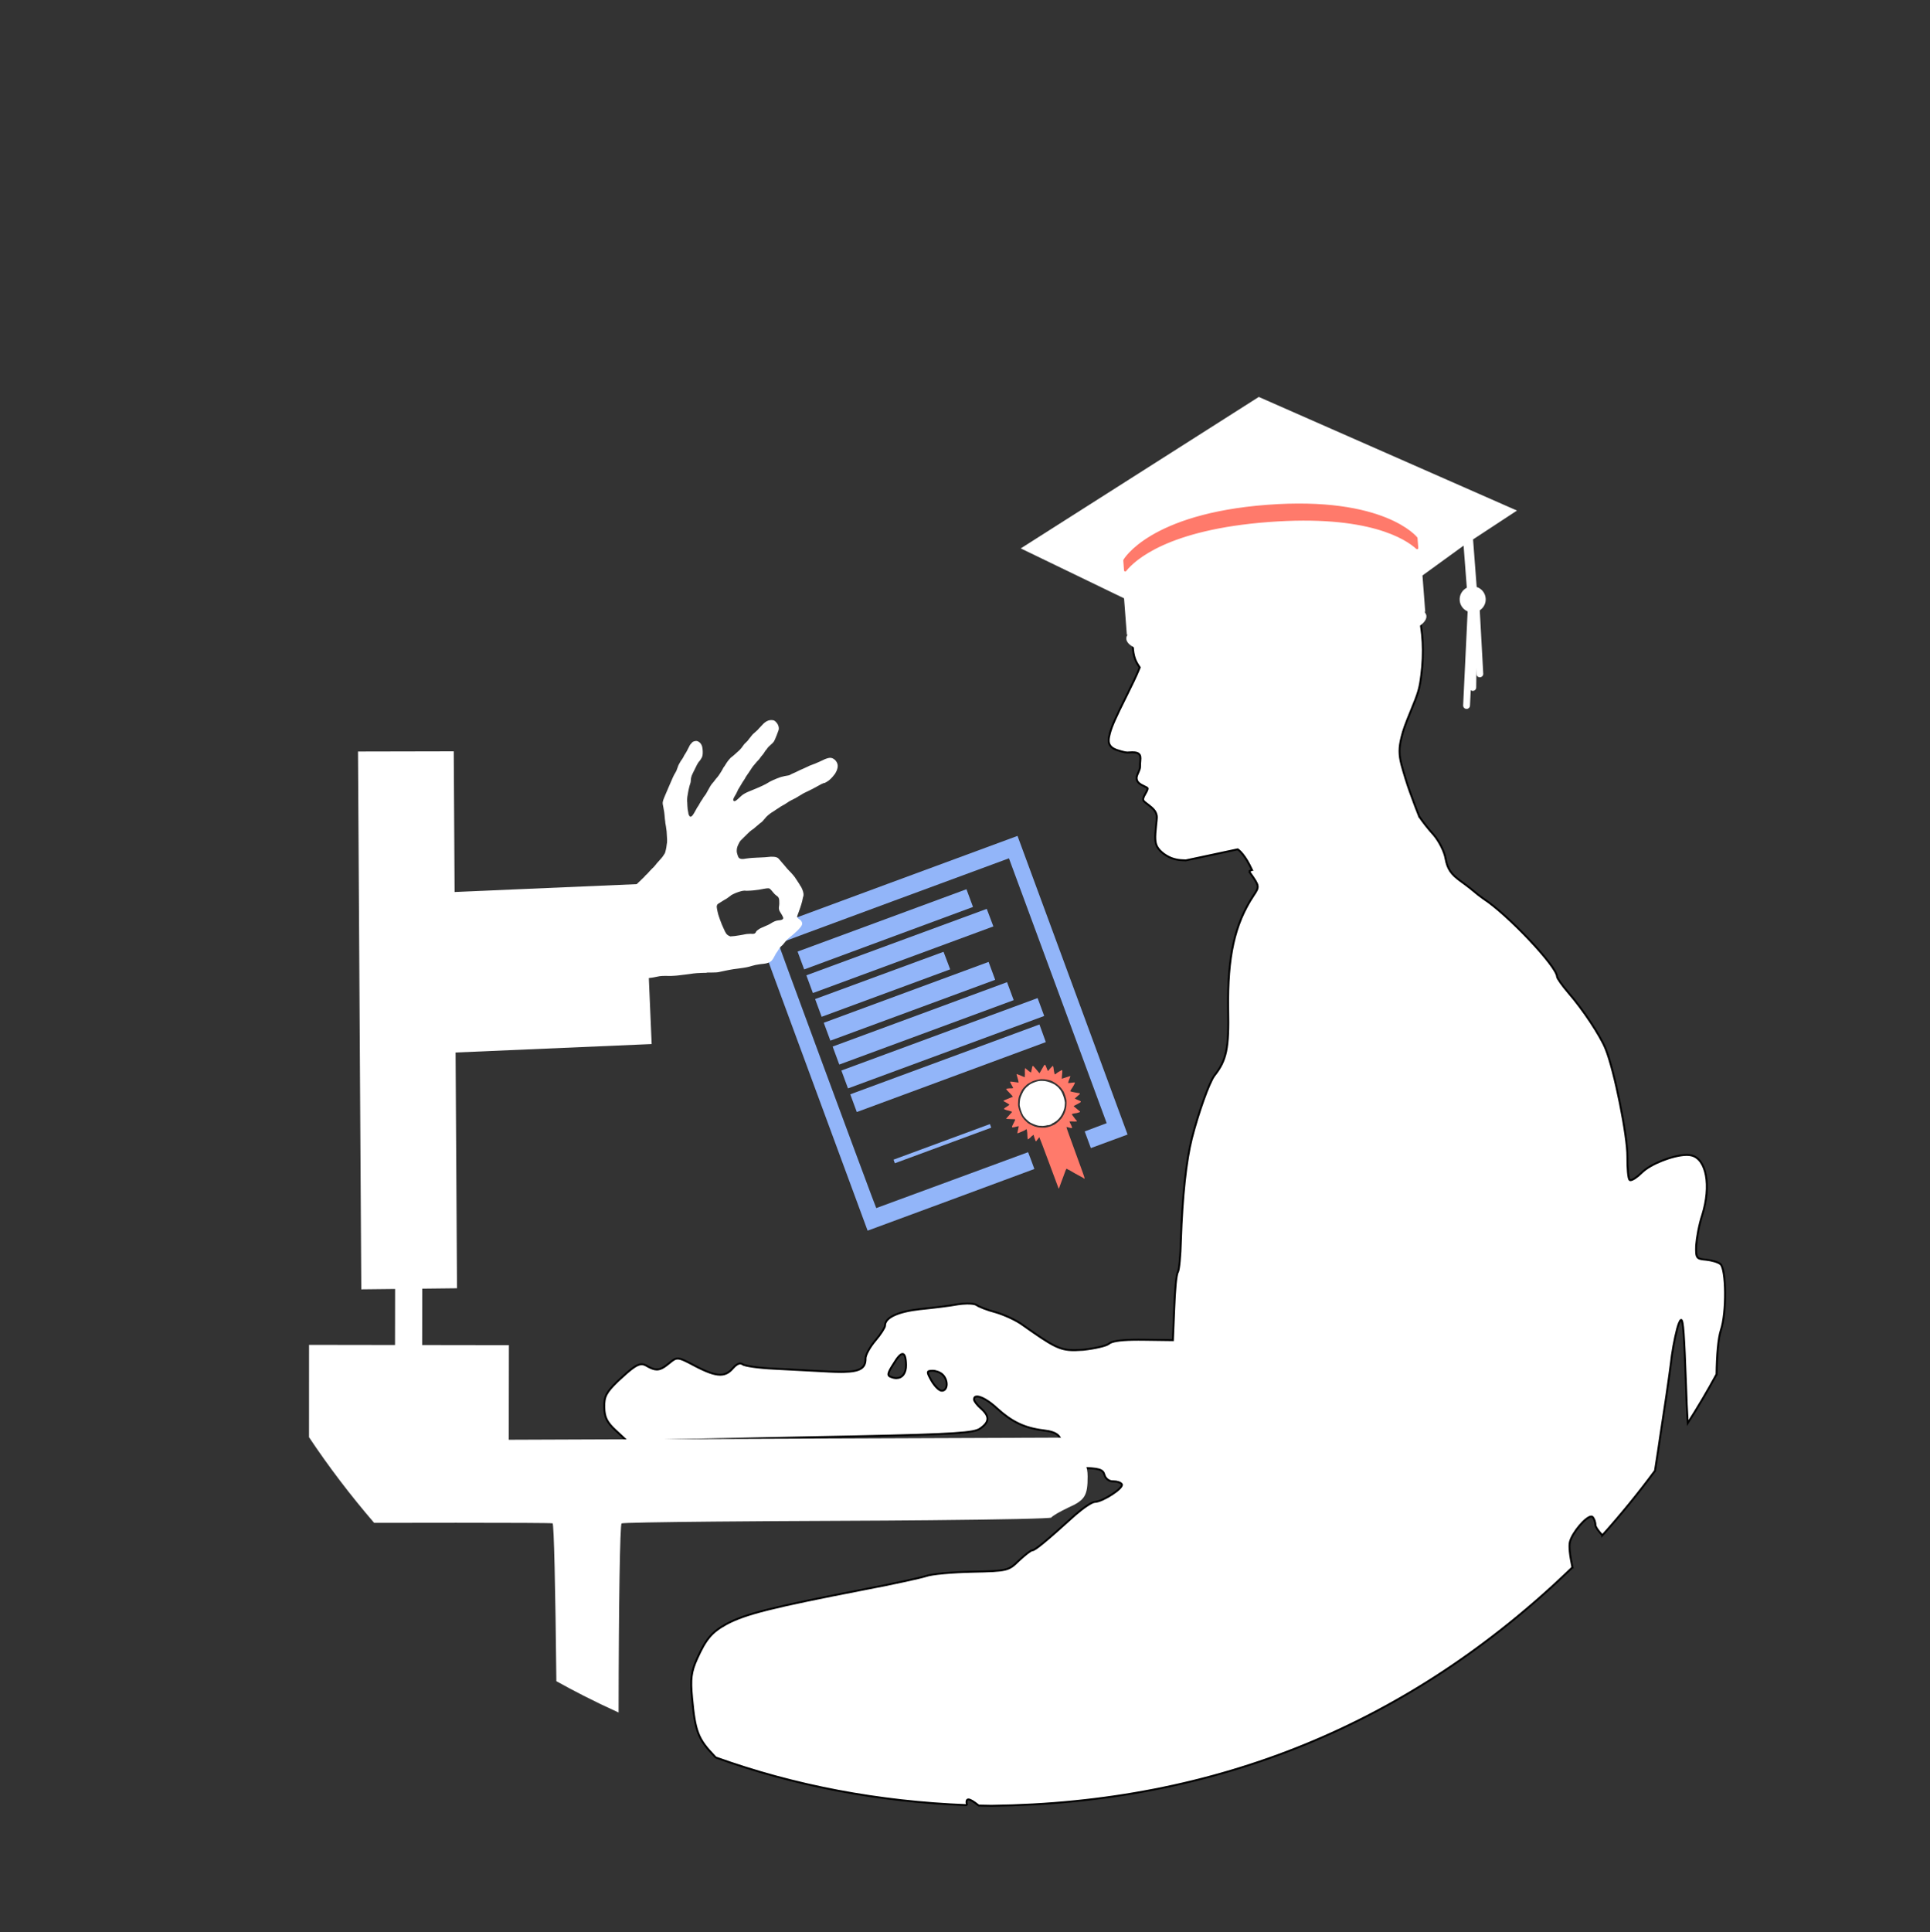 <?xml version="1.0" encoding="utf-8"?>
<svg xmlns="http://www.w3.org/2000/svg" xmlns:xlink="http://www.w3.org/1999/xlink" version= "1.1" width="1012px" height="1013px" viewBox="-146 207 1012 1013">
<rect x="-146" y="207" width="1012" height="1013" fill="#333333" stroke="none"/>
<g id="layer1">
<g style="fill:white; fill-opacity:1.0; stroke-linejoin: miter; stroke:black">
<path d="M529.207,478.242C528.905,478.242,528.601,478.243,528.297,478.246C527.933,478.25,527.569,478.255,527.203,478.262C527.004,478.266,526.808,478.27,526.615,478.274C521.871,478.374,518.757,478.627,513.624,479.307C511.623,479.564,501.851,481.536,500.54,481.938C500.155,482.055,498.844,482.457,497.604,482.811C484.549,486.703,472.799,493.7,464.479,502.531C459.895,507.384,455.864,513.334,453.149,519.277C449.591,527.017,447.785,535.607,447.928,544.166C448.006,549.563,448.843,552.787,450.981,555.94L451.616,556.887L450.897,558.641C449.703,561.535,447.901,565.335,444.434,572.282C438.873,583.422,437.051,587.507,435.999,591.275C435.16,594.289,435.123,596.075,435.84,597.398C436.725,599.032,438.359,599.958,442.183,600.965C443.697,601.361,444.399,601.504,445.119,601.504C445.136,601.504,445.153,601.504,445.17,601.504C445.192,601.504,445.214,601.503,445.236,601.503C445.391,601.5,445.549,601.49,445.718,601.475C446.352,601.426,446.919,601.395,447.427,601.385C447.503,601.383,447.578,601.382,447.651,601.381C447.706,601.38,447.76,601.38,447.814,601.38C449.671,601.38,450.674,601.69,451.35,602.399C451.967,603.038,452.094,603.916,451.907,605.997C451.811,606.989,451.747,608.122,451.785,608.525C451.831,609.486,451.61,610.357,450.876,611.966C449.974,613.94,449.83,614.63,450.068,615.648C450.426,617.133,451.419,617.986,454.37,619.364C455.009,619.652,455.596,620.001,455.67,620.117C455.916,620.49,455.594,621.351,454.554,623.142C453.567,624.872,453.303,625.621,453.461,626.343C453.591,626.94,453.842,627.181,456.085,628.863C458.745,630.865,459.857,632.186,460.351,633.92C460.678,635.116,460.683,635.214,460.196,639.681C459.485,646.139,459.596,648.6,460.694,650.763C462.05,653.428,465.968,656.291,469.59,657.276C471.25,657.719,472.377,657.901,474.286,657.976L475.781,658.045L489.383,655.152L502.967,652.246L503.73,652.803C504.734,653.555,506.693,656.039,507.955,658.199C508.752,659.55,509.595,661.157,510.473,662.999L510.451,662.999Q509.689,663.396,508.947,663.779L508.969,663.779C509.159,664.077,509.349,664.366,509.539,664.645C514.446,671.595,514.45,671.772,511.201,676.601C501.288,691.621,497.589,708.627,497.985,735.951C498.418,756.574,497.137,762.772,490.781,770.841C488.035,774.426,482.375,790.415,478.951,803.712C476.018,815.235,473.942,833.97,473.196,857.263C473.01,865.202,472.287,872.799,471.604,873.871C470.749,875.124,470.045,883.603,469.708,892.779L469.002,909.546L453.48,909.343C452.594,909.332,451.74,909.326,450.918,909.326C450.413,909.326,449.92,909.328,449.44,909.332C448.9,909.338,448.376,909.346,447.867,909.356C440.891,909.502,436.753,910.181,435.362,911.486C433.974,912.573,428.007,913.933,422.025,914.587C420.507,914.689,419.159,914.765,417.92,914.792C417.746,914.795,417.575,914.798,417.405,914.8C417.283,914.801,417.161,914.801,417.041,914.801C409.543,914.801,405.767,912.545,390.366,901.672C386.962,899.099,380.554,896.235,376.118,894.918C371.686,893.776,367.062,891.934,365.986,891.074C365.273,890.587,363.533,890.35,361.421,890.35C361.332,890.35,361.242,890.35,361.152,890.351C361.035,890.352,360.917,890.354,360.798,890.356C359.364,890.386,357.797,890.519,356.281,890.749C352.065,891.542,343.271,892.608,336.408,893.282C324.796,894.583,317.986,897.724,318.074,901.954C318.093,902.835,315.875,906.408,312.949,909.82C310.195,913.052,307.816,917.334,307.853,919.096C307.957,924.054,305.265,925.996,296.416,926.181C296.163,926.187,295.904,926.19,295.64,926.193C295.408,926.195,295.173,926.196,294.933,926.196C293.119,926.196,291.075,926.135,288.777,926.021C280.835,925.658,267.945,924.87,260.003,924.508C251.884,924.149,244.455,923.07,243.379,922.212C243.008,921.907,242.593,921.757,242.141,921.757L242.122,921.759C242.114,921.757,242.107,921.757,242.099,921.757C241.028,921.78,239.745,922.633,238.308,924.257C236.429,926.462,234.456,927.611,231.822,927.666C231.786,927.667,231.749,927.668,231.712,927.668C231.682,927.669,231.652,927.669,231.622,927.669C228.492,927.669,224.433,926.161,218.534,923.085C213.485,920.406,211.133,919.187,209.366,919.187C209.354,919.187,209.342,919.187,209.33,919.187C209.316,919.187,209.301,919.187,209.287,919.188C207.849,919.218,206.786,920.069,204.925,921.607C202.2,923.841,200.395,924.89,198.515,924.929C198.494,924.93,198.474,924.93,198.453,924.93C198.437,924.93,198.421,924.93,198.404,924.93C196.97,924.93,195.481,924.347,193.497,923.258C192.417,922.57,191.475,922.171,190.446,922.171C190.433,922.171,190.421,922.171,190.409,922.171C190.393,922.171,190.378,922.171,190.362,922.172C187.829,922.225,184.738,924.687,177.793,931.169C171.918,936.935,170.729,939.076,170.847,944.717C170.958,950.004,172.247,952.622,176.922,956.932L182.857,962.451L273.278,960.555C284.204,960.351,293.847,960.163,302.362,959.984C355.526,958.87,364.729,958.121,367.875,955.927C372.916,952.471,373.029,949.471,368.358,945.337C366.382,943.615,364.752,941.533,364.733,940.652C364.711,939.601,365.273,939.093,366.25,939.073C366.262,939.072,366.273,939.072,366.285,939.072C366.294,939.072,366.303,939.072,366.313,939.072C368.465,939.072,372.545,941.351,376.822,945.336C384.373,952.231,391.145,955.616,401.045,956.819C408.999,957.71,411.345,960.306,409.881,966.156C407.621,976.079,407.977,976.247,420.326,976.517C430.38,976.659,432.334,977.323,433.098,980.129C433.663,982.202,435.583,983.562,437.494,983.562C437.506,983.562,437.519,983.562,437.531,983.562C437.547,983.562,437.563,983.562,437.578,983.561C437.615,983.561,437.652,983.56,437.688,983.56C437.718,983.559,437.748,983.559,437.777,983.559C439.815,983.559,441.664,984.209,442.194,985.052C443.469,986.965,432.16,994.255,428.106,994.341C426.519,994.374,422,997.466,417.843,1001.08C402.096,1015.341,396.72,1019.686,395.31,1019.716C394.428,1019.734,391.308,1022.268,388.194,1025.155C382.837,1030.381,382.312,1030.568,363.805,1030.956C353.406,1031.174,342.492,1032.109,339.518,1033.229C336.54,1034.173,322.322,1037.292,307.745,1040.067C258.921,1049.554,244.887,1053.022,234.948,1058.344C227.277,1062.561,224.178,1066.152,219.461,1076.655C216.429,1083.419,215.977,1087.132,216.889,1096.988C218.493,1114.588,219.988,1118.612,228.64,1127.601C228.874,1127.844,229.106,1128.088,229.335,1128.333L229.342,1128.336Q291.359,1150.603,361.035,1153.325L361.035,1153.328C360.585,1151.34,360.823,1150.364,361.749,1150.338L361.768,1150.337L361.774,1150.337L361.787,1150.34C362.786,1150.337,364.549,1151.396,367.078,1153.442C367.113,1153.471,367.148,1153.499,367.183,1153.527L367.192,1153.53Q370.514,1153.615,373.853,1153.659Q550.715,1151.605,677.677,1029.478Q678.089,1029.06,678.499,1028.642L678.511,1028.644C677.151,1022.292,676.668,1017.656,677.184,1015.394C678.401,1010.412,685.585,1002.053,688.391,1001.995C688.397,1001.995,688.403,1001.994,688.409,1001.994L688.422,1001.997C688.599,1001.994,688.758,1002.029,688.896,1002.099C689.792,1002.786,690.538,1004.71,690.575,1006.472C690.596,1007.496,692.127,1009.602,694.211,1011.868L694.211,1011.871Q708.977,995.358,721.789,978.031L721.801,978.034C722.735,972.179,724.078,963.313,724.828,958.143C725.599,952.837,727.001,943.99,727.771,938.684C728.542,933.379,729.928,923.827,730.677,917.463C731.601,911.096,733.205,903.479,734.38,900.633C734.826,899.569,735.195,898.923,735.511,898.916L735.516,898.919C736.625,898.916,737.096,906.82,738.041,932.297C738.267,939.976,738.598,947.084,738.973,953.054Q747.009,940.461,754.079,927.464L754.092,927.467C754.22,917.435,754.968,908.607,756.325,904.405C759.481,895.169,759.178,872.252,756.126,869.671C754.869,868.639,751.499,867.652,748.495,867.362C743.548,866.936,743.189,866.591,743.401,859.886C743.672,856.001,744.934,848.921,746.593,843.949C751.383,828.507,748.797,814.454,740.824,812.682C740.147,812.513,739.348,812.433,738.457,812.433C738.41,812.433,738.363,812.433,738.316,812.434C738.254,812.434,738.192,812.435,738.13,812.437C731.274,812.58,719.423,817.145,714.915,821.689C712.447,824.111,710.085,825.66,708.966,825.684L708.941,825.687C708.74,825.684,708.581,825.633,708.471,825.527C707.751,824.837,707.284,819.38,707.335,813.384C707.466,802.801,700.568,768.206,695.922,756.842C693.13,749.847,683.845,735.935,676.437,727.449C673.183,723.638,670.458,719.816,670.44,718.934C670.329,713.647,644.54,686.326,631.848,678.128C629.88,676.758,627.728,675.04,627.188,674.522C626.648,674.005,623.419,671.427,619.838,668.858C614.826,665.26,613.004,662.476,612.012,657.207C611.402,653.34,608.464,647.759,605.753,644.642C602.748,641.293,600.172,638.007,598.242,635.148L598.22,635.149C596.069,629.672,595.669,628.61,594.612,625.668C594.024,624.036,593.361,622.206,593.136,621.63C591.959,618.432,589.94,611.912,588.885,607.914C587.502,602.571,587.507,598.982,588.909,593.426C589.874,589.561,590.712,587.223,593.651,580.046C597.852,569.83,598.347,568.109,599.254,560.966C600.774,549.031,600.192,537.869,597.544,527.488C594.63,516.127,589.112,506.094,581.457,498.257C568.728,485.226,550.498,478.242,529.207,478.242 Z M327.257,916.788C328.404,916.788,329.006,918.718,329.086,922.531C329.175,926.788,327.196,929.375,324.13,929.44C324.109,929.44,324.087,929.441,324.066,929.441C324.048,929.441,324.031,929.441,324.014,929.441C323.176,929.441,322.259,929.255,321.283,928.867C319.154,928.206,319.304,926.968,322.549,921.962C324.601,918.521,326.157,916.811,327.236,916.788 Z M343.017,925.59C344.764,925.59,347.003,926.414,348.236,927.596C351.296,930.53,351.057,936.001,347.885,936.068L347.871,936.068L347.859,936.071C346.446,936.068,344.122,933.66,342.486,930.89C339.739,926.01,339.908,925.654,342.904,925.591C342.925,925.591,342.945,925.591,342.966,925.59C342.983,925.59,343,925.59,343.017,925.59 Z"/>
</g>
<g style="fill:white; fill-opacity:1.0; stroke-linejoin: miter">
<path d="M91.923,600.869L41.724,600.973L41.718,600.972L43.448,882.903L61.172,882.704L61.131,912.085L16.212,912.017L16.051,912.016L16.035,960.436L16.04,960.439Q31.454,983.564,50.185,1005.327L50.185,1005.33C65.458,1005.295,80.095,1005.278,93.071,1005.278C121.929,1005.278,142.575,1005.364,143.741,1005.572L143.741,1005.574C144.477,1005.572,145.226,1039.957,145.72,1087.232L145.727,1087.235Q145.727,1087.232,145.727,1087.232L145.72,1087.235C145.724,1087.607,145.728,1087.983,145.732,1088.36L145.784,1088.36Q152.824,1092.28,159.972,1095.921L159.972,1095.924Q159.995,1095.934,160.019,1095.948L160.025,1095.951Q169.108,1100.573,178.363,1104.745L178.364,1104.745C178.431,1046.385,179.101,1006.279,179.925,1005.615C180.485,1005.276,199.706,1004.934,228.574,1004.665C246.939,1004.494,269.209,1004.352,293.062,1004.261C310.452,1004.194,326.971,1004.086,341.724,1003.948C379.014,1003.601,405.019,1003.067,405.279,1002.539C405.827,1001.619,409.859,999.399,414.075,997.364C422.876,993.471,424.337,991.079,424.298,980.976C424.276,975.468,422.981,972.899,417.266,967.413L410.259,960.644L120.771,961.762L120.841,912.175L75.362,912.106L75.408,882.544L93.635,882.339L91.923,600.869 Z"/>
</g>
<g style="fill:white; fill-opacity:1.0; stroke-linejoin: miter">
<path d="M628.301,514.715L626.401,489.776L649.431,474.658L514.047,415.089L389.241,494.488L443.401,520.658L444.752,538.396L444.859,539.792C444.993,539.708,445.165,539.628,445.312,539.543C444.815,540.347,444.512,541.119,444.572,541.899C445.235,550.606,480.982,555.021,524.457,551.709C567.908,548.398,602.61,538.616,601.947,529.909C601.887,529.128,601.453,528.413,600.858,527.692C601.017,527.772,601.198,527.807,601.338,527.87L601.231,526.473L599.876,508.687L621.443,493.042L623.124,515.109C620.732,516.309,619.181,518.893,619.397,521.735C619.683,525.491,622.958,528.308,626.708,528.022C630.495,527.733,633.299,524.453,633.013,520.697C632.797,517.856,630.878,515.536,628.301,514.715 Z M524,545.715C485.422,548.654,453.831,546.633,453.42,541.231C453.008,535.829,483.929,529.057,522.507,526.118C561.067,523.18,592.67,525.188,593.082,530.59C593.493,535.992,562.561,542.777,524,545.715 Z M597.071,494.329C591.466,489.181,571.711,476.054,518.999,480.07C466.256,484.088,448.75,500.067,443.996,506.01L443.594,500.742C443.594,500.742,456.965,476.928,518.403,472.247C579.835,467.566,596.671,489.079,596.671,489.079L597.071,494.329 Z"/>
</g>
<g style="fill:white; fill-opacity:1.0; stroke-linejoin: miter">
<path d="M522.495,525.949C484.078,528.876,452.823,535.621,453.251,541.244C453.679,546.867,485.597,548.811,524.013,545.884C562.412,542.958,593.679,536.2,593.25,530.577C592.822,524.955,560.892,523.024,522.495,525.949 Z"/>
</g>
<g style="fill:#ff7a6b; fill-opacity:1.0; stroke-linejoin: miter ; stroke:#ff7a6b">
<path d="M518.394,472.139C456.926,476.822,443.52,500.653,443.5,500.689C443.489,500.707,443.484,500.729,443.486,500.75L443.887,506.018C443.891,506.063,443.921,506.101,443.964,506.114C443.977,506.118,443.99,506.12,444.004,506.119C444.033,506.116,444.061,506.102,444.08,506.078C448.81,500.165,466.284,484.195,519.007,480.178C571.699,476.163,591.421,489.288,596.997,494.409C597.02,494.43,597.05,494.44,597.079,494.438C597.093,494.437,597.106,494.433,597.118,494.427C597.159,494.408,597.183,494.366,597.179,494.321L596.779,489.071C596.778,489.05,596.77,489.029,596.756,489.012C596.731,488.98,579.857,467.455,518.394,472.139 Z"/>
</g>
<g style="fill:#ff7a6b; fill-opacity:1.0; stroke-linejoin: miter">
<path d="M417.416,782.894L417.546,782.874C417.547,782.88,417.548,782.886,417.547,782.891L417.548,782.892L417.416,782.895L417.413,782.897C417.412,782.896,417.412,782.896,417.412,782.896 Z M395.734,773.69C397.033,773.21,399.354,772.68,400.116,772.722L400.118,772.722C400.199,772.725,400.283,772.728,400.405,772.733C400.56,772.74,400.768,772.748,400.958,772.755L400.958,772.755C401.12,772.761,401.324,772.768,401.474,772.772L401.474,772.772C402.224,772.803,403.039,772.951,404.564,773.345L404.564,773.345C406.304,773.797,409.461,776.059,410.573,777.645L410.573,777.646C410.787,777.966,411.162,778.471,411.423,778.788L411.423,778.789C411.742,779.21,412.007,779.798,412.521,781.318L412.521,781.318C413.105,783.028,413.19,783.468,413.225,784.568L413.225,784.568C413.308,787.453,412.702,789.899,411.307,792.186L411.307,792.187C410.935,792.803,410.596,793.291,410.509,793.362L410.505,793.364C410.499,793.367,410.493,793.37,410.488,793.373L410.488,793.374C410.377,793.441,410.094,793.758,409.835,794.069L409.834,794.07C409.55,794.42,409,794.949,408.604,795.249L408.604,795.25C408.19,795.544,407.767,795.907,407.645,796.036L407.645,796.037C407.352,796.356,406.198,796.929,404.994,797.374C404.468,797.568,403.941,797.734,403.491,797.838L403.49,797.839L403.486,797.839C402.729,798.029,402.072,798.142,401.939,798.137L401.937,798.139C401.811,798.101,401.395,798.109,401.029,798.139L401.029,798.139C400.298,798.197,398.184,798.003,397.916,797.884L397.914,797.886C397.899,797.872,397.885,797.863,397.873,797.856L397.873,797.856C397.766,797.796,397.434,797.731,397.136,797.686L397.13,797.685C396.494,797.621,393.493,796.207,392.949,795.723L392.949,795.723C392.761,795.556,392.386,795.212,392.12,794.963L392.118,794.962C390.345,793.361,389.602,792.229,388.669,789.702C388.041,787.959,387.759,786.64,387.801,785.677L387.801,785.675C387.839,784.464,387.91,783.535,387.947,783.392L387.944,783.394L387.947,783.39C387.949,783.386,387.949,783.386,387.952,783.381C387.986,783.297,388.026,783.045,388.058,782.812L388.058,782.81C388.206,781.588,389.625,778.509,390.458,777.602L390.459,777.601C390.615,777.426,390.779,777.233,390.822,777.152L390.822,777.152C390.823,777.149,390.824,777.148,390.824,777.147L390.824,777.147C390.886,777.046,391.521,776.423,392.46,775.535L392.459,775.536C392.654,775.374,393.24,774.986,393.772,774.696C394.103,774.516,394.38,774.363,394.658,774.209L394.658,774.21C394.825,774.117,394.959,774.043,395.045,773.997L395.045,773.997C395.075,773.98,395.05,773.994,395.078,773.979L395.082,773.977C395.231,773.89,395.454,773.793,395.734,773.69 Z M391.554,767.04C391.497,767.061,391.461,767.104,391.439,767.143L391.439,767.143C391.38,767.251,391.388,767.408,391.437,767.542C391.467,767.622,391.469,767.685,391.466,767.712L391.462,767.714C391.427,767.745,391.415,767.785,391.412,767.791C391.36,767.94,391.359,768.494,391.387,769.088L391.387,769.092C391.435,769.753,391.433,770.289,391.409,770.376L391.405,770.378C391.403,770.382,391.401,770.386,391.399,770.39L391.399,770.39C391.336,770.524,391.337,770.859,391.359,771.145L391.359,771.147C391.396,771.565,391.333,771.643,391.295,771.657C391.224,771.683,391.048,771.647,390.664,771.453L390.663,771.453C390.016,771.132,387.487,770.115,387.212,770.08L387.212,770.08C387.206,770.079,387.169,770.073,387.131,770.087C387.026,770.126,387.038,770.252,387.041,770.251L387.042,770.251C387.061,770.415,387.275,771.186,387.545,772.067L387.545,772.067C387.856,773.084,388.084,774.045,388.063,774.239L388.062,774.249L388.053,774.527L386.957,774.365L386.957,774.365L386.953,774.365C385.337,774.135,383.982,773.975,383.782,774.001L383.782,774.002C383.779,774.002,383.776,774.002,383.772,774.003L383.771,774.004L383.74,774.011L383.737,774.013L383.672,774.063C383.634,774.119,383.651,774.186,383.651,774.186L383.651,774.186C383.682,774.342,384.025,775.044,384.456,775.829L384.456,775.83C384.655,776.195,384.828,776.509,384.985,776.795C385.08,776.968,385.194,777.174,385.249,777.276L385.249,777.277C385.277,777.327,385.3,777.369,385.318,777.403C385.02,777.494,384.292,777.576,384.12,777.53L384.12,777.53C384.113,777.528,384.104,777.526,384.098,777.525L384.097,777.524C383.86,777.476,382.042,777.634,381.759,777.728L381.756,777.73L381.749,777.731L381.745,777.733L381.727,777.741C381.633,777.793,381.641,777.895,381.645,777.924C381.654,777.988,381.689,778.062,381.726,778.13C381.856,778.365,382.138,778.726,382.374,778.902L382.374,778.903C382.513,779.027,382.904,779.428,383.23,779.814C383.563,780.207,383.925,780.577,384.026,780.651L384.042,780.661L384.042,780.661C384.177,780.75,384.898,781.634,385.103,781.94L385.1,781.942C384.923,782.034,384.5,782.216,383.978,782.409C383.256,782.675,382.12,783.142,381.443,783.439L381.44,783.44L380.231,783.996C380.185,784.018,380.154,784.063,380.152,784.114C380.15,784.165,380.177,784.213,380.222,784.238L381.727,785.081L381.729,785.082C382.556,785.53,383.208,785.983,383.277,786.092L383.276,786.093C383.286,786.151,383.223,786.27,382.649,786.643L382.649,786.644C381.06,787.677,380.556,788.005,380.472,788.206L380.472,788.206C380.46,788.236,380.452,788.269,380.453,788.303L380.454,788.313C380.461,788.374,380.502,788.412,380.514,788.423L380.514,788.423C380.718,788.611,382.213,789.139,382.61,789.163L382.612,789.163C382.86,789.174,384.361,789.686,384.71,789.858L384.707,789.86C384.662,789.935,384.57,790.061,384.446,790.186L384.444,790.189C384.273,790.371,383.921,790.77,383.557,791.183L383.557,791.184L383.297,791.478L383.297,791.478C383.296,791.48,383.292,791.484,383.289,791.488L383.289,791.488C382.878,791.984,382.329,792.606,382.083,792.849L382.08,792.853L381.628,793.334C381.592,793.372,381.582,793.429,381.602,793.478C381.622,793.527,381.668,793.56,381.721,793.562L382.52,793.597L382.519,793.597L382.541,793.598L382.541,793.599C382.83,793.613,382.69,793.606,383.016,793.622C383.112,793.627,383.533,793.648,383.635,793.653C383.845,793.664,384.031,793.674,384.201,793.683L384.201,793.684C384.681,793.71,385.308,793.732,385.594,793.724L385.594,793.724C386.226,793.727,386.295,793.807,386.294,793.937C386.293,794.113,386.167,794.422,385.893,794.974C384.882,796.993,384.586,797.567,384.645,797.806C384.656,797.853,384.68,797.892,384.71,797.923L384.71,797.923C384.738,797.951,384.768,797.969,384.791,797.983L384.793,797.984C384.805,797.991,384.818,797.996,384.829,798C385.025,798.07,385.635,797.963,386.208,797.81L386.21,797.809L386.212,797.809L386.212,797.809C387.647,797.41,388.083,797.358,388.166,797.421L388.163,797.423C388.171,797.537,388.096,797.984,387.958,798.492C387.82,798.976,387.714,799.463,387.72,799.593L387.72,799.593C387.72,799.604,387.722,799.625,387.729,799.648L387.726,799.649C387.723,799.727,387.675,799.966,387.587,800.243C387.496,800.529,387.425,800.818,387.426,800.922L387.426,800.922C387.426,800.933,387.427,800.958,387.437,800.984C387.477,801.091,387.596,801.081,387.598,801.081L387.599,801.081C387.692,801.077,387.896,801.009,388.133,800.922C389.157,800.544,391.427,799.542,391.649,799.336L391.649,799.337C391.657,799.329,391.673,799.313,391.685,799.292L391.691,799.28C391.714,799.236,391.878,799.112,392.094,799.032C392.259,798.971,392.308,798.961,392.327,798.965L392.324,798.966C392.328,798.972,392.336,798.986,392.345,799.012L392.345,799.012C392.372,799.084,392.396,799.203,392.433,799.399L392.433,799.399C392.596,800.266,392.733,801.611,392.692,801.981L392.692,801.984C392.662,802.318,392.81,803.951,392.897,804.168L392.897,804.168L392.897,804.168C392.899,804.175,392.925,804.245,392.997,804.266L392.997,804.266C393.041,804.279,393.082,804.267,393.094,804.262C393.097,804.261,393.099,804.261,393.099,804.261C393.102,804.259,393.107,804.258,393.11,804.256L393.11,804.257C393.318,804.167,394.541,803.151,394.668,802.954L394.668,802.954C394.674,802.945,394.681,802.932,394.688,802.916L394.687,802.916C394.736,802.825,395.165,802.448,395.797,801.983L395.797,801.983L395.932,801.889L396.419,803.476L396.419,803.475L396.42,803.478C396.696,804.339,396.969,805.101,397.076,805.241L397.076,805.241C397.082,805.25,397.147,805.334,397.247,805.303L397.252,805.301L397.253,805.301C397.273,805.293,397.288,805.283,397.298,805.276L397.298,805.277C397.399,805.205,397.665,804.882,397.899,804.535L397.899,804.535L397.925,804.499L397.925,804.499L398.012,804.379L398.012,804.379C398.012,804.379,398.081,804.282,398.091,804.27C398.662,803.481,398.853,803.225,398.947,803.131L398.951,803.13C399.295,803.832,400.929,808.111,404.018,816.442L404.018,816.442L409.047,829.94C409.067,829.993,409.118,830.029,409.176,830.028C409.191,830.028,409.207,830.025,409.221,830.02C409.258,830.006,409.289,829.976,409.302,829.938L409.777,828.584L409.777,828.584C410.037,827.845,410.385,826.915,410.548,826.513L410.549,826.509C410.596,826.384,410.687,826.14,410.788,825.866L410.788,825.866C410.957,825.412,411.202,824.749,411.428,824.147C411.488,823.987,411.508,823.934,411.567,823.776L411.568,823.774C411.963,822.668,412.463,821.31,412.679,820.742C412.888,820.191,413.139,819.754,413.226,819.694L413.221,819.696L413.23,819.692L413.234,819.691C413.294,819.676,413.536,819.757,413.791,819.952C414.053,820.153,414.438,820.377,414.66,820.393L414.659,820.394C414.801,820.423,414.899,820.48,414.916,820.504L414.916,820.505C414.93,820.539,414.956,820.561,414.958,820.563L414.959,820.563C415.234,820.815,420.342,823.653,421.591,824.262L421.594,824.263C421.865,824.388,422.048,824.526,422.075,824.572L422.075,824.573C422.08,824.585,422.086,824.596,422.092,824.606L422.092,824.606C422.157,824.715,422.33,824.819,422.471,824.874L422.471,824.874L422.474,824.875C422.497,824.883,422.541,824.894,422.591,824.876C422.679,824.844,422.695,824.759,422.699,824.726L422.699,824.726C422.74,824.369,421.874,821.96,417.95,811.253L417.95,811.253C414.074,800.642,413.232,798.265,413.191,797.81L413.195,797.809C413.399,797.825,413.931,797.928,414.515,798.099L414.517,798.1C415.153,798.275,415.792,798.414,415.965,798.389L415.965,798.389C415.978,798.387,415.992,798.384,416.008,798.378C416.091,798.347,416.115,798.27,416.123,798.23C416.146,798.094,416.069,797.834,415.961,797.539C415.763,797.005,415.403,796.219,414.976,795.406L414.974,795.404C414.853,795.181,414.787,795.011,414.764,794.92L414.768,794.919C415.111,794.869,416.29,794.847,416.443,794.889L416.443,794.89C416.744,794.982,418.353,794.939,418.581,794.855L418.581,794.855C418.582,794.855,418.584,794.854,418.586,794.854C418.6,794.848,418.644,794.83,418.67,794.786L418.554,794.716L418.677,794.772C418.706,794.708,418.68,794.647,418.675,794.634C418.634,794.535,418.483,794.365,418.326,794.217L418.321,794.213C418.13,794.05,417.731,793.554,417.428,793.117C417.119,792.663,416.679,792.069,416.43,791.788L416.43,791.789C415.977,791.258,415.994,791.146,416.089,791.064L416.089,791.064C416.14,791.02,416.229,790.973,416.368,790.922C416.49,790.876,416.646,790.83,416.836,790.779L416.836,790.78C417.331,790.659,417.763,790.587,417.847,790.6L417.846,790.6L417.847,790.6C417.856,790.603,417.863,790.604,417.87,790.605L417.87,790.606C418.126,790.649,419.354,790.312,419.935,790.098C420.088,790.041,420.23,789.982,420.295,789.928L420.295,789.928C420.299,789.924,420.392,789.853,420.353,789.746C420.345,789.725,420.333,789.708,420.326,789.699L420.326,789.699C420.253,789.6,419.891,789.31,419.512,789.021L419.511,789.019C419.143,788.747,418.843,788.503,418.769,788.424L418.765,788.426C418.757,788.406,418.747,788.391,418.741,788.384L418.741,788.384C418.665,788.279,418.254,787.936,417.811,787.605L417.81,787.604C417.382,787.284,417.035,786.989,416.949,786.892L416.945,786.894C417.003,786.796,417.378,786.579,418.86,785.836L418.86,785.836C419.648,785.436,420.43,784.973,420.598,784.805L420.601,784.802L420.601,784.802L420.601,784.802C420.649,784.751,420.71,784.685,420.735,784.607C420.754,784.546,420.751,784.482,420.718,784.42L420.719,784.42C420.7,784.385,420.675,784.355,420.647,784.329C420.485,784.177,420.033,783.989,419.128,783.617L419.128,783.617C418.36,783.302,417.745,782.997,417.571,782.87L417.567,782.871C417.625,782.787,417.784,782.62,417.994,782.459L417.994,782.46C418.299,782.251,418.597,781.979,418.683,781.852L418.683,781.852C418.739,781.77,419.109,781.435,419.531,781.121L419.531,781.121C419.931,780.832,420.2,780.592,420.227,780.398C420.235,780.34,420.225,780.28,420.187,780.229C420.182,780.221,420.176,780.214,420.17,780.208L420.17,780.208C420.078,780.101,419.93,780.025,419.802,780.038L419.802,780.039C419.786,780.04,419.769,780.043,419.752,780.048L419.749,780.05C419.671,780.063,419.328,780.005,418.91,779.914L418.91,779.915C418.485,779.8,417.822,779.68,417.455,779.639L417.455,779.639C416.72,779.552,415.427,779.206,415.169,779.063L415.165,779.065C415.205,778.866,415.574,778.165,415.924,777.722L415.924,777.722C416.483,777.017,417.615,774.976,417.635,774.629L417.504,774.621L417.5,774.623C417.5,774.622,417.5,774.621,417.5,774.621L417.5,774.621L417.635,774.629C417.636,774.612,417.641,774.534,417.577,774.482C417.567,774.473,417.556,774.467,417.545,774.462L417.545,774.462C417.526,774.453,417.507,774.449,417.497,774.447C417.335,774.418,416.55,774.496,415.712,774.628L415.712,774.628C414.943,774.734,414.302,774.801,414.117,774.789L414.113,774.791C414.081,774.633,414.183,774.051,414.427,773.455L414.429,773.451C414.522,773.199,414.748,772.61,414.923,772.154L414.924,772.153L415.242,771.312C415.26,771.264,415.25,771.21,415.214,771.172C415.179,771.134,415.125,771.12,415.076,771.135L413.566,771.598L413.567,771.598C412.742,771.839,411.729,772.166,411.309,772.321C411.065,772.411,410.86,772.474,410.738,772.504L410.734,772.506C410.743,772.273,410.776,771.761,410.83,771.18L410.83,771.179C410.898,770.383,410.982,769.388,411.01,768.945L411.01,768.945C411.048,768.561,411.029,768.213,410.948,768.075C410.931,768.046,410.89,767.989,410.813,767.979L410.813,767.98C410.805,767.978,410.799,767.978,410.797,767.978L410.787,767.978C410.772,767.979,410.761,767.981,410.753,767.983L410.753,767.983C410.733,767.987,410.711,767.994,410.693,768.001C410.293,768.149,408.264,769.355,408.07,769.603L408.069,769.604C408.065,769.61,408.06,769.616,408.056,769.623L408.056,769.624C407.952,769.763,407.458,770.054,407.13,770.175C407.083,770.192,407.047,770.203,407.02,770.21L407.016,770.212C406.857,769.689,406.507,767.852,406.514,767.612L406.514,767.612C406.532,767.223,406.296,766.081,406.141,765.877C406.13,765.862,406.087,765.807,406.012,765.803L406.011,765.803C406.002,765.803,405.992,765.803,405.981,765.805L405.98,765.805L405.942,765.815C405.934,765.819,405.924,765.824,405.917,765.828L405.917,765.829C405.678,765.974,403.982,767.827,403.7,768.241L403.699,768.243C403.61,768.379,403.522,768.47,403.466,768.514C403.359,768.311,403.096,767.688,402.82,766.939C402.495,766.061,402.192,765.371,402.035,765.235L402.036,765.236C402.02,765.221,401.991,765.2,401.953,765.191L401.952,765.191C401.914,765.182,401.878,765.185,401.847,765.192L401.846,765.193C401.837,765.195,401.824,765.199,401.816,765.202C401.653,765.262,401.455,765.496,401.308,765.733L401.306,765.736C400.831,766.543,399.494,768.871,399.245,769.311L399.242,769.318C399.162,769.481,399.124,769.544,399.103,769.568C399.084,769.56,399.047,769.539,398.972,769.487C398.845,769.399,398.407,768.922,398.006,768.391L398.005,768.391C397.628,767.899,397.23,767.419,397.116,767.336L397.116,767.336C397.114,767.335,397.112,767.333,397.11,767.332L397.11,767.333C397.042,767.283,396.732,766.936,396.407,766.53L396.407,766.53C396.142,766.18,395.823,765.856,395.638,765.809L395.638,765.809C395.608,765.801,395.564,765.796,395.517,765.813C395.489,765.823,395.465,765.84,395.448,765.855L395.448,765.855C395.314,765.972,395.211,766.324,395.164,766.647L395.164,766.648C395.111,767.011,395.051,767.32,395.03,767.373L395.03,767.373C395.028,767.377,395.026,767.382,395.025,767.384L395.026,767.385C394.99,767.477,394.885,767.96,394.785,768.462L394.784,768.464C394.679,769.036,394.634,769.202,394.594,769.241C394.581,769.241,394.546,769.233,394.461,769.197L394.458,769.195C394.293,769.13,394.164,769.018,394.143,768.979L394.143,768.979C394.081,768.811,393.878,768.722,393.726,768.705L393.712,768.704C393.624,768.704,393.55,768.649,393.534,768.607C393.53,768.596,393.525,768.585,393.521,768.577C393.444,768.433,393.055,768.109,392.678,767.849C392.303,767.591,391.994,767.329,391.934,767.248L391.933,767.249C391.898,767.154,391.823,767.064,391.715,767.034L391.715,767.034C391.664,767.019,391.609,767.02,391.554,767.04 Z"/>
</g>
<g style="fill:white; fill-opacity:1.0; stroke-linejoin: miter">
<path d="M396.552,774.319C395.19,774.822,393.792,775.534,393.311,776.073L393.311,776.074C393.126,776.27,392.936,776.43,392.875,776.453L392.871,776.455C392.652,776.54,391.813,777.347,391.718,777.549C391.689,777.599,391.491,777.831,391.246,778.091C390.64,778.737,389.039,782.211,388.942,783.092C388.902,783.449,388.856,783.75,388.836,783.803L388.836,783.804C388.832,783.813,388.829,783.821,388.828,783.826L388.828,783.826C388.795,783.932,388.755,784.375,388.73,784.828L388.73,784.828C388.727,784.889,388.717,785.069,388.713,785.132C388.702,785.331,388.707,785.231,388.697,785.424L388.697,785.424C388.682,785.694,388.67,785.929,388.67,786.037L388.67,786.037C388.614,787.113,389.738,790.612,390.511,791.803C391.005,792.578,392.137,793.842,392.763,794.318L392.763,794.319C393.022,794.517,393.387,794.832,393.58,795.022L393.581,795.024C394.238,795.649,397.322,796.951,398.447,797.095L398.448,797.095C398.986,797.168,399.572,797.204,399.731,797.156L399.732,797.155C399.735,797.155,399.742,797.152,399.745,797.151C399.831,797.12,399.887,797.148,399.892,797.155L399.892,797.156C399.919,797.188,399.953,797.205,399.973,797.213L399.973,797.213C400.297,797.344,402.394,797.116,402.984,796.899C403.211,796.815,403.402,796.8,403.446,796.818L403.445,796.819C403.475,796.842,403.507,796.851,403.528,796.855C403.696,796.889,404.162,796.778,404.594,796.619C405.025,796.46,405.451,796.242,405.557,796.106C405.569,796.09,405.587,796.063,405.595,796.028L405.594,796.029C405.62,795.981,405.801,795.859,406.068,795.76C406.869,795.465,408.395,794.343,409.161,793.487L409.161,793.487C410.869,791.619,412.231,788.546,412.279,786.463L412.279,786.463C412.289,786.054,412.315,785.694,412.345,785.622L412.345,785.622L412.35,785.608C412.517,785.107,412.058,782.985,411.526,781.501L411.526,781.5C410.839,779.64,410.178,778.446,409.31,777.576L409.31,777.576C408.996,777.255,408.743,776.976,408.698,776.902L408.697,776.903C408.69,776.884,408.681,776.869,408.674,776.859L408.674,776.859C408.597,776.744,408.231,776.455,407.859,776.189L407.86,776.189L407.858,776.188L407.857,776.187C407.499,775.931,407.21,775.712,407.135,775.641L407.131,775.642C407.114,775.608,407.085,775.587,407.08,775.584L407.08,775.584C406.983,775.515,406.346,775.201,405.626,774.87L405.625,774.869C403.897,774.084,402.089,773.62,400.752,773.648C400.207,773.656,399.728,773.652,399.647,773.632L399.615,773.764L399.639,773.631C399.637,773.631,399.633,773.63,399.626,773.629L399.626,773.629C399.502,773.613,399.005,773.671,398.551,773.748L398.551,773.748C397.964,773.85,397.256,774.059,396.552,774.319 Z"/>
</g>
<g style="fill:#92b5f9; fill-opacity:1.0; stroke-linejoin: miter">
<path d="M286.07,743.112C285.999,743.138,285.963,743.215,285.989,743.286L287.674,747.85L289.359,752.415C289.372,752.448,289.397,752.476,289.43,752.491C289.462,752.506,289.5,752.507,289.533,752.495L332.618,736.592L375.703,720.689C375.736,720.677,375.764,720.651,375.779,720.619C375.794,720.586,375.795,720.549,375.783,720.515L374.098,715.95L372.413,711.386C372.387,711.316,372.31,711.28,372.239,711.306 Z"/>
</g>
<g style="fill:#92b5f9; fill-opacity:1.0; stroke-linejoin: miter">
<path d="M295.31,768.147C295.24,768.173,295.204,768.251,295.23,768.321L296.915,772.885L298.6,777.451C298.612,777.484,298.638,777.512,298.67,777.527C298.703,777.542,298.74,777.543,298.774,777.531L401.403,739.648C401.473,739.623,401.509,739.545,401.483,739.474L399.798,734.91L398.113,730.346C398.088,730.275,398.009,730.24,397.939,730.265 Z"/>
</g>
<g style="fill:#92b5f9; fill-opacity:1.0; stroke-linejoin: miter">
<path d="M272.302,705.812C272.257,705.829,272.234,705.879,272.251,705.924L273.946,710.516L275.646,715.122C275.654,715.144,275.67,715.161,275.691,715.171C275.712,715.181,275.736,715.182,275.757,715.173L319.934,698.821L319.934,698.821L364.115,682.482C364.16,682.465,364.183,682.415,364.166,682.37L362.482,677.806L360.797,673.241C360.78,673.196,360.73,673.173,360.685,673.19 Z"/>
</g>
<g style="fill:#92b5f9; fill-opacity:1.0; stroke-linejoin: miter">
<path d="M276.897,718.261C276.875,718.269,276.858,718.285,276.848,718.306C276.838,718.327,276.837,718.351,276.845,718.373L278.53,722.937L280.215,727.502C280.223,727.524,280.239,727.541,280.26,727.551C280.281,727.561,280.305,727.562,280.327,727.554L374.795,692.684C374.817,692.676,374.835,692.659,374.844,692.638C374.854,692.617,374.855,692.593,374.847,692.572L373.144,688.045L373.144,688.045L371.433,683.537C371.416,683.493,371.367,683.47,371.322,683.487L324.114,700.864L324.114,700.864L276.897,718.261 Z"/>
</g>
<g style="fill:#92b5f9; fill-opacity:1.0; stroke-linejoin: miter">
<path d="M281.492,730.709C281.47,730.717,281.453,730.733,281.443,730.754C281.433,730.775,281.432,730.799,281.44,730.821L283.125,735.385L284.81,739.95C284.818,739.972,284.834,739.99,284.855,739.999C284.876,740.009,284.9,740.01,284.922,740.002L352.142,715.189C352.164,715.181,352.182,715.165,352.191,715.144C352.201,715.123,352.202,715.099,352.193,715.077L350.491,710.551L350.491,710.55L348.78,706.043C348.763,705.998,348.714,705.976,348.669,705.992L315.085,718.341L315.085,718.342L281.492,730.709 Z"/>
</g>
<g style="fill:#92b5f9; fill-opacity:1.0; stroke-linejoin: miter">
<path d="M290.681,755.606C290.636,755.622,290.613,755.672,290.63,755.717L292.34,760.351L294.051,764.985C294.059,765.007,294.075,765.024,294.096,765.034C294.117,765.044,294.141,765.045,294.163,765.037L385.449,731.341C385.495,731.324,385.518,731.274,385.501,731.229L383.791,726.596L382.081,721.963C382.064,721.918,382.014,721.895,381.969,721.911 Z"/>
</g>
<g style="fill:#92b5f9; fill-opacity:1.0; stroke-linejoin: miter">
<path d="M349.438,762.364L299.922,780.64C299.877,780.657,299.854,780.707,299.87,780.752L301.555,785.317L303.24,789.881C303.248,789.903,303.264,789.92,303.285,789.93C303.306,789.939,303.33,789.941,303.352,789.932L352.83,771.638L402.29,753.335C402.335,753.318,402.358,753.269,402.342,753.224L400.709,748.672L400.709,748.672L399.067,744.139C399.059,744.117,399.043,744.099,399.022,744.089C399.001,744.08,398.977,744.079,398.955,744.087L349.438,762.364 Z"/>
</g>
<g style="fill:#92b5f9; fill-opacity:1.0; stroke-linejoin: miter">
<path d="M319.433,670.343C282.274,684.059,251.778,695.361,251.344,695.585L251.344,695.585C251.346,695.583,251.347,695.583,251.347,695.582L251.345,695.584C251.335,695.588,251.305,695.608,251.295,695.642L251.292,695.665C251.292,695.675,251.293,695.683,251.295,695.69C251.414,696.184,264.308,731.241,280.071,773.948L308.906,852.068C308.914,852.09,308.93,852.107,308.952,852.117C308.972,852.126,308.997,852.127,309.018,852.119L352.628,836.022C376.449,827.229,395.99,819.986,396.291,819.843L396.292,819.842C396.298,819.84,396.304,819.836,396.31,819.831L396.335,819.8C396.348,819.774,396.344,819.745,396.343,819.74L396.343,819.74C396.317,819.583,395.615,817.648,394.744,815.369L393.115,811.083C393.098,811.038,393.048,811.016,393.003,811.032L353.2,825.692L353.2,825.692L313.472,840.309L311.046,833.988L311.047,833.988C309.698,830.463,298.136,799.309,285.354,764.721C267.874,717.407,262.48,702.671,262.253,701.709L262.25,701.71C263.071,701.28,276.919,696.123,321.237,679.765L322.71,679.221L383.044,656.951L408.668,726.371L434.292,795.793L428.615,797.919L428.615,797.919L422.849,800.095C422.804,800.112,422.781,800.161,422.798,800.206L424.38,804.494L425.963,808.781C425.971,808.803,425.987,808.821,426.008,808.831C426.029,808.84,426.053,808.841,426.075,808.833L435.618,805.311L445.162,801.788C445.207,801.771,445.23,801.721,445.214,801.676L416.395,723.472L387.568,645.287C387.56,645.265,387.544,645.248,387.523,645.238C387.502,645.228,387.478,645.227,387.456,645.235 Z"/>
</g>
<g style="fill:#92b5f9; fill-opacity:1.0; stroke-linejoin: miter">
<path d="M322.525,814.925L347.794,805.598L373.063,796.271Q373.411,797.215,373.759,798.159Q348.491,807.486,323.222,816.813Q322.873,815.869,322.525,814.925"/>
</g>
<g style="fill:white; fill-opacity:1.0; stroke-linejoin: miter">
<path d="M259.192,584.54C257.198,584.242,255.367,585.096,253.512,587.231C253.045,587.774,252.528,588.326,252.353,588.459C252.178,588.592,251.921,588.884,251.769,589.101C251.618,589.318,251.152,589.788,250.733,590.144C249.089,591.538,248.484,592.126,247.938,592.888C247.617,593.33,247.106,593.973,246.792,594.329C246.49,594.691,246.196,595.07,246.153,595.171C246.105,595.284,245.864,595.538,245.609,595.755C245.353,595.973,245.123,596.202,245.091,596.277C245.059,596.352,244.851,596.561,244.612,596.741C244.385,596.926,244.042,597.315,243.871,597.613C243.37,598.409,242.292,599.761,241.788,600.214C241.349,600.621,239.842,601.968,238.713,602.987C238.377,603.29,237.993,603.601,237.863,603.664C237.111,604.072,235.33,606.208,234.442,607.774C234.145,608.3,233.771,608.868,233.615,609.025C233.454,609.194,233.221,609.569,233.093,609.871C232.762,610.65,230.655,613.938,230.21,614.357C230.008,614.553,229.626,614.999,229.366,615.334C229.105,615.668,228.602,616.329,228.252,616.804C227.89,617.273,227.497,617.744,227.369,617.838C227.072,618.082,225.767,620.213,225.077,621.595C224.413,622.915,223.8,623.871,223.262,624.474C223.039,624.72,222.764,625.123,222.658,625.374C222.551,625.625,222.244,626.103,221.984,626.438C221.724,626.772,221.178,627.638,220.795,628.365C220.4,629.087,220.029,629.716,219.947,629.77C219.836,629.856,219.592,630.257,218.148,632.892C217.041,634.869,216.344,635.463,215.678,634.973C215.408,634.77,214.88,633.567,214.966,633.365C214.993,633.303,214.941,632.969,214.847,632.633C214.752,632.296,214.65,631.734,214.604,631.388C214.487,630.3,214.375,628.606,214.394,628.318C214.397,628.171,214.394,627.932,214.374,627.805C214.239,627.006,214.312,624.946,214.501,624.152C214.584,623.816,214.684,623.265,214.717,622.909C214.827,621.917,215.593,618.609,215.902,617.88C216.044,617.51,216.175,616.957,216.192,616.638C216.252,614.855,216.462,614.01,217.297,612.288C219.19,608.316,220.013,606.796,220.468,606.352C220.722,606.104,221.212,605.437,221.569,604.877C222.086,604.043,222.23,603.704,222.369,602.992C222.605,601.876,222.494,599.515,222.157,598.319C221.718,596.768,220.565,595.641,219.225,595.443C218.565,595.356,217.102,595.833,216.953,596.185C216.905,596.298,216.624,596.609,216.347,596.877C215.913,597.271,215.653,597.709,214.84,599.381C214.304,600.503,213.64,601.719,213.351,602.086C213.075,602.458,212.675,603.119,212.483,603.571C212.291,604.024,211.847,604.755,211.49,605.211C211.134,605.668,210.743,606.274,210.626,606.55C210.491,606.834,210.238,607.29,210.041,607.577C209.817,607.897,209.504,608.669,209.197,609.636C208.777,610.941,208.583,611.363,207.938,612.394C207.28,613.42,206.738,614.628,204.331,620.265C200.99,628.102,201.232,627.077,201.866,630.372C202.306,632.724,202.332,632.942,202.433,634.068C202.478,634.591,202.557,635.559,202.624,636.239C202.678,636.915,202.763,637.589,202.815,637.745C202.873,637.888,202.885,638.071,202.858,638.133C202.826,638.209,202.87,638.524,202.945,638.838C203.066,639.32,203.351,641.235,203.55,642.862C203.613,643.378,203.77,646.084,203.801,647.269C203.826,648.258,203.74,649.334,203.607,649.648C203.548,649.786,203.508,650.125,203.502,650.419C203.501,650.7,203.339,651.64,203.137,652.503C202.837,653.874,202.721,654.181,202.318,654.781C202.049,655.171,201.674,655.739,201.462,656.064C201.255,656.377,200.938,656.776,200.747,656.947C200.573,657.11,200.264,657.454,200.072,657.698C199.879,657.943,199.417,658.473,199.02,658.883C198.629,659.281,198.145,659.861,197.938,660.174C197.528,660.756,196.314,662.08,196.047,662.219C195.952,662.267,195.424,662.814,194.881,663.429C193.447,665.06,193.062,665.445,192.74,665.679C192.575,665.788,192.323,666.066,192.172,666.284C192.02,666.501,191.479,667.043,190.975,667.496C190.453,667.957,190.01,668.407,189.973,668.495C189.936,668.583,189.711,668.799,189.476,668.966C189.242,669.134,189.028,669.325,189.001,669.387C188.9,669.626,185.63,672.51,185.424,672.541C185.357,672.557,185.179,672.733,185.045,672.944C184.729,673.373,183.666,674.375,183.328,674.543C183.197,674.606,182.988,674.784,182.863,674.939C182.738,675.093,182.447,675.326,182.241,675.461C182.023,675.591,180.999,676.432,179.971,677.316C177.191,679.709,176.497,680.156,172.773,681.942C168.116,684.178,166.668,684.587,164.392,684.392C163.722,684.33,162.861,684.261,162.456,684.238C162.069,684.207,161.195,684.133,160.525,684.07C159.849,684.021,159.187,684.007,159.037,684.047C158.894,684.105,158.711,684.116,158.648,684.09C158.585,684.063,157.776,684.327,156.861,684.666C155.941,685.017,155.162,685.28,155.112,685.258C155.074,685.243,154.493,685.529,153.818,685.896C153.162,686.255,152.562,686.549,152.501,686.553C152.44,686.557,151.794,686.89,151.063,687.322C150.336,687.74,149.295,688.307,148.755,688.567C148.214,688.827,147.642,689.162,147.467,689.295C146.889,689.747,143.667,691.539,142.624,691.971C142.189,692.157,141.523,692.468,141.139,692.675C139.967,693.305,133.339,700.82,134.66,701.529C135.984,702.255,137.089,702.132,137.136,702.181C141.074,706.278,144.146,701.663,160.181,708.468C175.764,715.081,188.54,720.444,188.562,720.394C188.588,720.331,188.762,720.271,188.957,720.265C189.145,720.241,189.93,720.174,190.69,720.096C191.462,720.024,192.593,719.91,193.202,719.872C193.817,719.821,194.417,719.735,194.53,719.679C194.643,719.623,194.775,719.59,194.838,719.617C194.926,719.654,195.727,719.549,196.707,719.372C198.376,719.072,199.247,718.908,199.474,718.826C199.87,718.697,202.227,718.526,202.872,718.577C203.186,718.607,203.609,718.623,203.827,718.597C204.059,718.577,204.304,718.592,204.367,718.619C204.505,718.677,207.002,718.595,207.749,718.512C207.968,718.486,208.583,718.435,209.131,718.401C209.679,718.367,210.432,718.271,210.801,718.205C211.175,718.127,211.691,718.064,211.978,718.052C212.247,718.048,212.794,717.983,213.193,717.915C213.592,717.848,214.302,717.748,214.777,717.712C215.257,717.664,215.961,717.577,216.348,717.504C216.934,717.382,217.991,717.267,219.451,717.146C220.31,717.08,224.167,716.937,224.255,716.975C224.318,717.001,224.463,716.974,224.581,716.905C224.712,716.842,224.973,716.82,225.171,716.844C225.363,716.881,226.347,716.869,227.359,716.824C228.377,716.766,229.348,716.748,229.521,716.762C229.705,716.782,230.186,716.733,230.59,716.653C231.001,716.56,231.49,716.456,231.683,716.419C232.36,716.292,233.321,716.091,234.141,715.905C234.594,715.816,235.36,715.652,235.844,715.56C236.322,715.482,237.017,715.347,237.374,715.276C237.73,715.204,238.275,715.109,238.572,715.072C239.884,714.917,242.48,714.565,243.134,714.457C243.533,714.39,244.109,714.292,244.406,714.256C244.94,714.186,246.317,713.91,246.84,713.761C246.978,713.716,247.664,713.533,248.361,713.324C249.052,713.128,249.835,712.926,250.094,712.873C251.171,712.677,251.413,712.632,251.819,712.582C252.05,712.561,252.481,712.492,252.789,712.43C253.079,712.375,253.856,712.29,254.514,712.243C255.312,712.181,256.102,711.997,256.902,711.684C258.423,711.069,259.053,710.388,260.225,708.082C260.654,707.211,261.119,706.429,261.24,706.318C261.369,706.224,261.66,705.784,261.897,705.365C262.413,704.428,263.552,702.968,263.908,702.793C264.044,702.717,264.349,702.417,264.594,702.12C266.375,699.88,266.966,699.256,267.883,698.563C269.05,697.664,271.511,695.535,272.234,694.774C274.36,692.562,274.816,691.732,274.546,690.654C274.37,689.986,273.695,689.166,273.117,688.92C272.677,688.734,271.964,687.897,271.967,687.542C271.959,687.42,272.364,686.257,272.858,684.954C273.813,682.423,274.69,679.518,274.879,678.234C274.944,677.802,275.087,677.255,275.183,677.028C275.524,676.224,275.334,674.75,274.684,673.242C274.36,672.467,274.032,671.809,273.969,671.782C273.893,671.75,273.697,671.444,273.504,671.095C273.318,670.764,273.071,670.333,272.963,670.169C272.855,670.004,272.422,669.346,272.009,668.711C270.732,666.76,270.451,666.374,269.99,665.852C269.794,665.65,269.261,665.054,268.825,664.543C268.372,664.039,267.953,663.593,267.877,663.562C267.739,663.503,266.423,662.025,265.554,660.93C265.262,660.568,264.497,659.68,263.865,658.967C263.239,658.242,262.553,657.447,262.355,657.214C261.891,656.631,260.973,656.242,259.837,656.16C258.834,656.076,257.411,656.11,257.021,656.226C256.733,656.311,253.972,656.489,252.214,656.544C251.555,656.56,250.908,656.582,250.781,656.603C250.653,656.623,250.105,656.657,249.562,656.679C249.019,656.7,248.409,656.738,248.196,656.752C247.978,656.777,247.327,656.843,246.725,656.898C246.141,656.947,245.358,657.045,245.001,657.116C243.703,657.38,242.755,657.379,242.121,657.125C241.344,656.824,241.147,656.518,240.62,654.826C240.266,653.668,240.222,653.071,240.452,651.552C240.567,650.756,241.84,648.107,242.281,647.731C242.485,647.565,243.257,646.795,244.003,646.015C244.762,645.24,245.736,644.274,246.165,643.892C246.599,643.498,247.049,643.066,247.169,642.924C247.288,642.782,247.731,642.436,248.148,642.153C249.205,641.445,249.251,641.405,250.731,640.121C252.484,638.61,252.827,638.326,253.246,638.073C253.487,637.924,254.141,637.222,254.983,636.216C255.285,635.854,255.626,635.435,255.763,635.286C256.151,634.827,258.129,633.205,258.604,632.962C258.852,632.83,259.353,632.524,259.693,632.282C260.051,632.033,260.555,631.684,260.843,631.495C262.1,630.664,262.694,630.278,262.848,630.195C262.937,630.159,263.148,630.011,263.311,629.873C263.468,629.747,263.904,629.487,264.273,629.317C264.949,628.982,265.799,628.482,266.579,627.938C267.698,627.152,268.265,626.829,269.044,626.463C270.341,625.886,272.055,624.923,273.489,623.99C274.87,623.078,275.996,622.487,277.93,621.632C278.591,621.335,279.628,620.811,280.249,620.467C284.308,618.17,285.904,617.38,286.206,617.507C286.37,617.577,288.223,616.495,288.709,616.048C288.993,615.798,289.502,615.332,289.843,615.017C290.184,614.702,290.511,614.351,290.554,614.251C290.596,614.15,290.875,613.809,291.173,613.491C292.379,612.223,293.308,609.962,293.274,608.435C293.21,606.139,290.98,604.021,288.923,604.29C288.092,604.397,286.54,604.91,285.849,605.314C285.554,605.486,284.632,605.91,283.816,606.26C282.995,606.624,281.905,607.095,281.398,607.31C280.874,607.533,280.02,607.867,279.492,608.029C278.958,608.203,278.052,608.59,277.491,608.9C276.917,609.205,275.81,609.714,275.023,610.033C274.253,610.344,273.152,610.84,272.596,611.138C271.666,611.619,270.245,612.276,269.094,612.751C268.843,612.853,268.476,613.053,268.283,613.193C268.078,613.328,267.755,613.459,267.555,613.477C266.655,613.57,264.241,614.088,263.449,614.345C260.873,615.21,257.743,616.61,256.659,617.381C255.617,618.125,252.317,619.645,248.003,621.389C245.318,622.474,244.529,622.866,243.147,623.851C242.971,623.985,242.455,624.433,242.023,624.857C240.031,626.755,239.414,627.161,238.911,626.948C238.71,626.862,238.516,626.691,238.483,626.558C238.36,626.15,238.722,625.191,239.408,624.133C239.783,623.566,240.329,622.522,240.633,621.806C240.932,621.102,241.292,620.395,241.442,620.251C241.579,620.101,242.023,619.37,242.429,618.623C242.835,617.876,243.496,616.807,243.89,616.263C244.277,615.7,244.695,615.032,244.812,614.755C244.929,614.479,245.307,613.868,245.675,613.386C246.024,612.912,246.764,611.832,247.294,611.004C248.347,609.36,248.69,608.867,249.124,608.37C249.29,608.188,249.779,607.595,250.228,607.059C250.671,606.505,251.198,605.928,251.407,605.75C251.598,605.579,251.907,605.235,252.082,604.998C252.801,603.968,253.809,602.676,254.013,602.51C254.142,602.417,254.484,601.924,254.778,601.441C255.065,600.94,255.464,600.383,255.648,600.194C255.839,600.023,256.155,599.593,256.35,599.275C256.56,598.92,257.244,598.216,258.039,597.531C258.888,596.823,259.549,596.139,259.827,595.694C260.089,595.286,260.699,593.884,261.326,592.267C262.365,589.609,262.395,589.503,262.37,588.617C262.32,587.513,261.73,586.284,260.787,585.394C260.131,584.775,259.877,584.638,259.192,584.54L259.191,584.539 Z M258.531,673.773C258.92,674.22,259.304,674.679,259.377,674.784C259.943,675.514,260.601,676.164,261.104,676.481C262.141,677.114,262.538,677.787,262.598,679.043C262.666,680.244,262.647,681.407,262.572,681.583C262.535,681.671,262.462,682.159,262.431,682.65C262.35,683.61,262.568,684.354,263.197,685.318C264.04,686.581,264.752,687.98,264.715,688.276C264.61,689.047,263.86,689.382,262.027,689.508C260.882,689.585,259.59,690.149,257.726,691.361C257.433,691.563,256.184,692.13,254.974,692.64C253.764,693.149,252.55,693.702,252.286,693.872C251.262,694.535,250.612,695.089,250.489,695.378C250.18,696.107,249.867,696.39,249.269,696.506C248.93,696.57,248.479,696.586,248.256,696.551C247.916,696.481,247.525,696.493,245.582,696.632C245.333,696.66,244.873,696.732,244.559,696.807C244.246,696.881,243.757,696.985,243.472,697.027C243.187,697.07,242.467,697.194,241.856,697.305C240.497,697.574,237.952,697.873,237.789,697.804C237.713,697.772,237.551,697.806,237.42,697.87C237.023,698.072,235.642,697.411,235.03,696.722C234.589,696.223,233.79,694.683,233.169,693.174C233.081,692.928,232.782,692.268,232.528,691.715C232.273,691.162,231.833,689.997,231.542,689.147C231.268,688.289,230.993,687.505,230.944,687.41C230.602,686.642,229.818,683.18,229.815,682.348C229.795,681.731,230.147,681.006,230.568,680.784C230.762,680.674,231.446,680.252,232.081,679.84C232.715,679.427,233.316,679.059,233.417,678.997C234.365,678.51,235.295,677.926,235.878,677.462C236.262,677.15,236.689,676.842,236.825,676.766C236.969,676.708,237.108,676.59,237.135,676.527C237.257,676.238,239.89,674.997,241.163,674.618C241.331,674.571,241.859,674.409,242.321,674.264C243.173,674.003,244.526,673.821,244.79,673.933C245.092,674.061,248.915,673.859,250.118,673.643C250.633,673.55,251.088,673.491,251.138,673.512C251.176,673.528,251.473,673.491,251.776,673.442C252.097,673.385,252.998,673.219,253.802,673.071C256.215,672.627,256.934,672.576,257.467,672.787C257.668,672.873,258.148,673.314,258.531,673.773L258.53,673.772 Z"/>
</g>
<g style="fill:white; fill-opacity:1.0; stroke-linejoin: miter">
<path d="M52.817,676.31L122.453,673.312L192.088,670.315Q193.897,712.318,195.705,754.322Q126.07,757.32,56.434,760.319L52.817,676.31"/>
</g>
<g style="fill:white; fill-opacity:1.0; stroke-linejoin: miter">
<path d="M627.374,522.821L627.374,522.821L627.374,522.821C627.376,522.871,627.376,522.92,627.373,522.97L627.373,522.97L624.793,576.927C624.746,577.918,623.904,578.682,622.914,578.635C621.923,578.588,621.159,577.746,621.206,576.756L621.206,576.756L623.786,522.798L623.785,522.948L623.785,522.947C623.75,521.956,624.525,521.125,625.516,521.09C626.508,521.055,627.339,521.83,627.374,522.821 Z"/>
</g>
<g style="fill:white; fill-opacity:1.0; stroke-linejoin: miter">
<path d="M628.622,522.597L628.622,522.597L628.622,522.597C628.623,522.626,628.624,522.655,628.623,522.684L628.623,522.684L628.05,567.413C628.037,568.404,627.223,569.198,626.231,569.185C625.24,569.173,624.446,568.358,624.459,567.367L624.459,567.367L625.032,522.638L625.033,522.724L625.033,522.724C624.998,521.733,625.773,520.901,626.764,520.866C627.755,520.831,628.587,521.606,628.622,522.597 Z"/>
</g>
<g style="fill:white; fill-opacity:1.0; stroke-linejoin: miter">
<path d="M629.742,523.814L629.742,523.814L629.742,523.815L629.74,523.779L631.742,560.158C631.797,561.148,631.038,561.995,630.048,562.049C629.058,562.104,628.211,561.346,628.157,560.355L628.157,560.355L626.154,523.977C626.154,523.965,626.153,523.953,626.153,523.941L626.153,523.941L626.153,523.941C626.118,522.95,626.893,522.118,627.884,522.083C628.875,522.048,629.707,522.823,629.742,523.814 Z"/>
</g>
</g>
</svg>